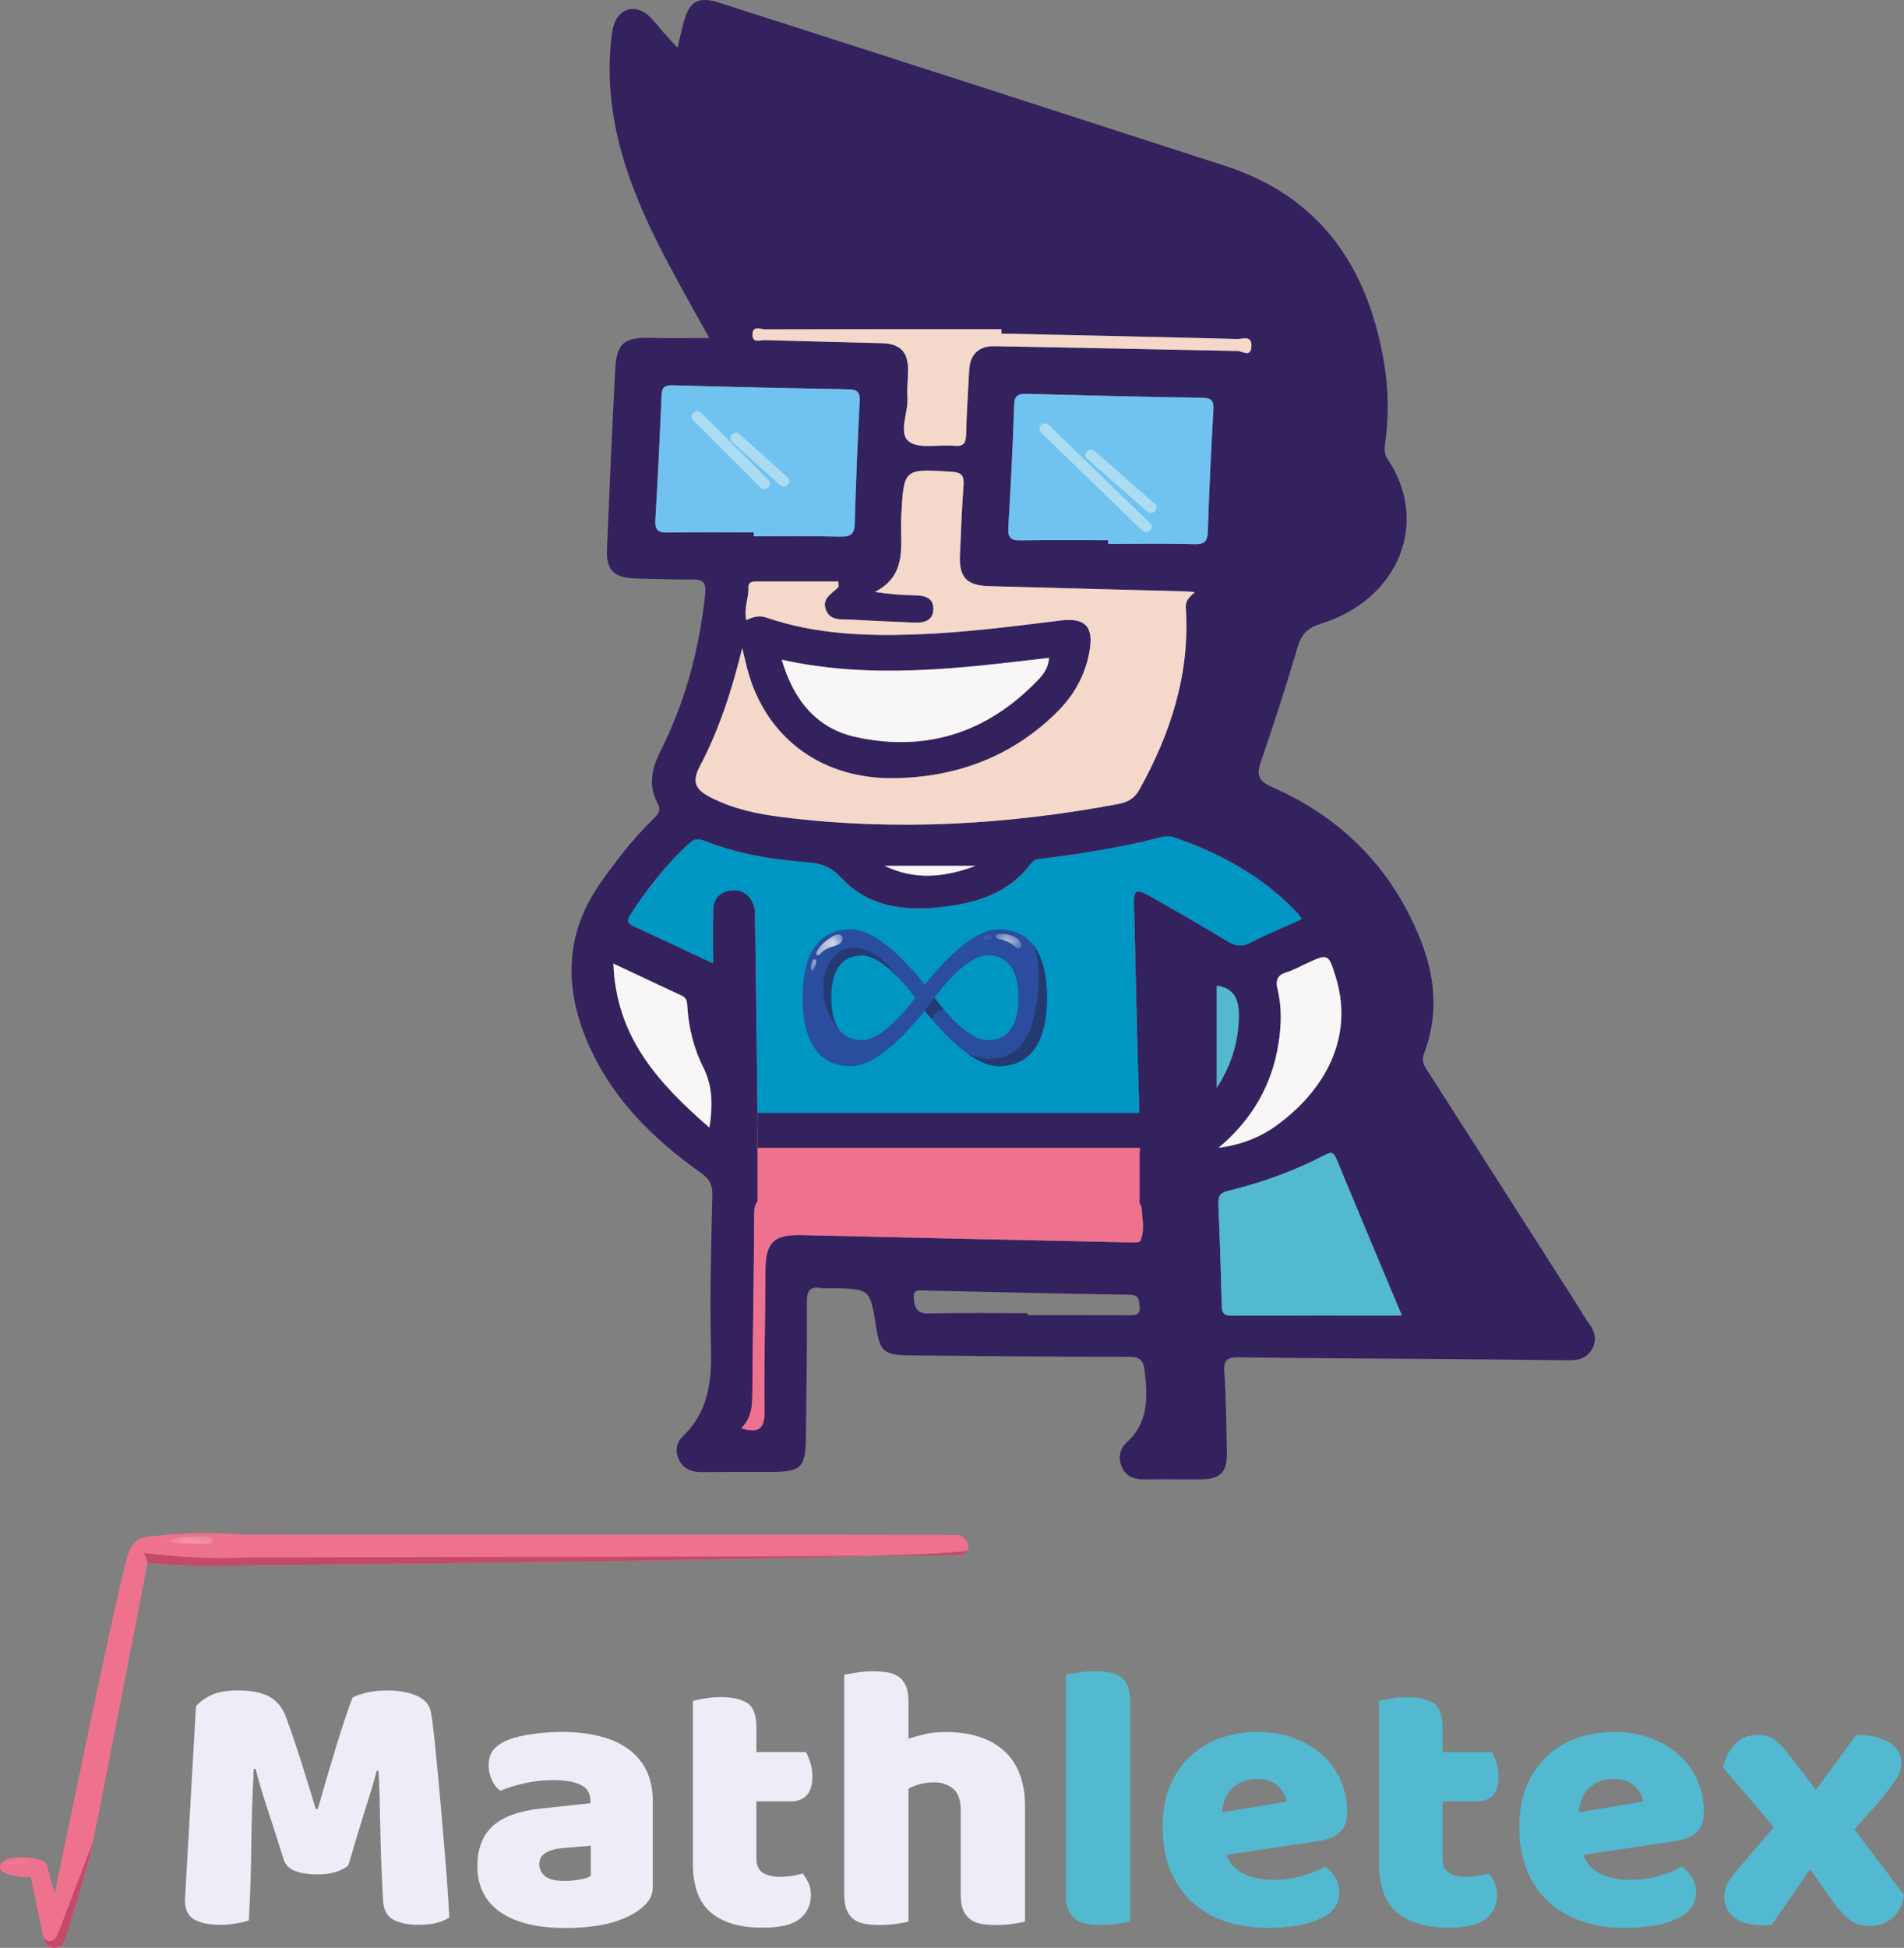 <svg width="88" height="90" viewBox="0 0 88 90" fill="none" xmlns="http://www.w3.org/2000/svg">
<rect x="0" y="0" width="88" height="90" fill="#808080" stroke="none"/>
<g id="Group">
<g id="Group_2">
<g id="Group_3">
<path id="Vector" d="M16.099 86.189C15.946 86.317 15.751 86.419 15.513 86.495C15.273 86.57 14.998 86.607 14.682 86.607C14.262 86.607 13.917 86.555 13.642 86.449C13.367 86.344 13.189 86.164 13.109 85.905C12.784 84.877 12.514 84.045 12.306 83.408C12.096 82.771 11.933 82.214 11.816 81.735H11.728C11.693 82.425 11.668 83.052 11.65 83.618C11.633 84.185 11.62 84.737 11.615 85.273C11.61 85.81 11.598 86.354 11.58 86.903C11.563 87.452 11.538 88.059 11.503 88.726C11.35 88.784 11.153 88.834 10.907 88.874C10.662 88.914 10.417 88.934 10.174 88.934C9.662 88.934 9.261 88.852 8.976 88.689C8.691 88.526 8.548 88.227 8.548 87.796L9.056 78.859C9.149 78.706 9.354 78.543 9.669 78.368C9.984 78.192 10.427 78.105 10.998 78.105C11.615 78.105 12.098 78.2 12.448 78.393C12.799 78.586 13.054 78.897 13.216 79.331C13.322 79.612 13.434 79.933 13.557 80.294C13.679 80.655 13.802 81.028 13.925 81.415C14.047 81.801 14.167 82.182 14.282 82.563C14.4 82.942 14.502 83.285 14.598 83.588H14.685C14.965 82.608 15.245 81.658 15.523 80.743C15.803 79.825 16.058 79.058 16.291 78.438C16.466 78.345 16.691 78.265 16.964 78.202C17.237 78.14 17.544 78.107 17.882 78.107C18.453 78.107 18.92 78.192 19.281 78.36C19.641 78.531 19.851 78.772 19.911 79.088C19.959 79.321 20.006 79.682 20.059 80.166C20.111 80.65 20.166 81.196 20.224 81.803C20.281 82.41 20.341 83.054 20.399 83.731C20.456 84.408 20.512 85.06 20.564 85.685C20.617 86.309 20.659 86.883 20.694 87.402C20.729 87.921 20.752 88.323 20.764 88.603C20.567 88.721 20.359 88.804 20.144 88.857C19.929 88.909 19.651 88.934 19.313 88.934C18.87 88.934 18.498 88.859 18.195 88.706C17.892 88.556 17.73 88.257 17.705 87.814C17.634 86.54 17.592 85.396 17.575 84.378C17.557 83.36 17.532 82.51 17.497 81.821H17.409C17.292 82.277 17.124 82.849 16.901 83.538C16.681 84.233 16.414 85.115 16.099 86.189Z" fill="#EFECF7"/>
<path id="Vector_2" d="M25.975 80.023C26.606 80.023 27.178 80.088 27.696 80.216C28.214 80.344 28.657 80.539 29.025 80.803C29.393 81.066 29.675 81.399 29.873 81.801C30.07 82.204 30.171 82.681 30.171 83.23V87.154C30.171 87.457 30.085 87.706 29.918 87.899C29.748 88.092 29.548 88.257 29.315 88.398C28.557 88.854 27.491 89.082 26.115 89.082C25.497 89.082 24.942 89.025 24.447 88.907C23.951 88.791 23.526 88.616 23.171 88.38C22.816 88.147 22.54 87.849 22.35 87.487C22.158 87.126 22.063 86.705 22.063 86.226C22.063 85.421 22.3 84.802 22.778 84.368C23.256 83.937 23.996 83.669 24.997 83.563L27.286 83.318V83.195C27.286 82.856 27.139 82.613 26.841 82.468C26.543 82.322 26.115 82.249 25.555 82.249C25.112 82.249 24.682 82.297 24.262 82.39C23.841 82.483 23.463 82.6 23.126 82.741C22.973 82.636 22.846 82.475 22.741 82.26C22.636 82.044 22.583 81.818 22.583 81.585C22.583 81.282 22.655 81.038 22.801 80.858C22.946 80.677 23.171 80.522 23.474 80.394C23.811 80.266 24.212 80.173 24.672 80.113C25.135 80.05 25.567 80.023 25.975 80.023ZM26.115 86.908C26.313 86.908 26.533 86.888 26.771 86.848C27.008 86.808 27.189 86.753 27.304 86.683V85.281L26.045 85.386C25.72 85.409 25.45 85.479 25.242 85.597C25.032 85.715 24.927 85.89 24.927 86.124C24.927 86.357 25.017 86.547 25.197 86.693C25.377 86.836 25.685 86.908 26.115 86.908Z" fill="#EFECF7"/>
<path id="Vector_3" d="M34.961 85.875C34.961 86.179 35.056 86.394 35.249 86.525C35.442 86.653 35.712 86.718 36.062 86.718C36.237 86.718 36.417 86.703 36.605 86.675C36.79 86.645 36.955 86.607 37.095 86.562C37.2 86.69 37.29 86.833 37.365 86.991C37.441 87.149 37.478 87.34 37.478 87.56C37.478 88.004 37.313 88.365 36.98 88.646C36.648 88.927 36.062 89.067 35.224 89.067C34.198 89.067 33.408 88.834 32.855 88.368C32.302 87.901 32.024 87.141 32.024 86.091V78.591C32.152 78.556 32.337 78.518 32.575 78.478C32.812 78.438 33.068 78.415 33.335 78.415C33.848 78.415 34.246 78.506 34.534 78.686C34.819 78.867 34.961 79.251 34.961 79.835V80.956H37.25C37.321 81.084 37.388 81.244 37.451 81.437C37.516 81.63 37.546 81.843 37.546 82.076C37.546 82.485 37.456 82.781 37.275 82.962C37.095 83.142 36.853 83.232 36.55 83.232H34.959V85.875H34.961Z" fill="#EFECF7"/>
<path id="Vector_4" d="M47.372 88.784C47.255 88.819 47.072 88.854 46.822 88.889C46.572 88.924 46.312 88.942 46.044 88.942C45.789 88.942 45.556 88.924 45.353 88.889C45.148 88.854 44.978 88.784 44.838 88.678C44.698 88.573 44.59 88.43 44.515 88.25C44.44 88.069 44.403 87.831 44.403 87.54V83.649C44.403 83.17 44.283 82.834 44.045 82.641C43.805 82.448 43.512 82.352 43.162 82.352C42.929 82.352 42.707 82.382 42.496 82.44C42.286 82.498 42.119 82.568 41.989 82.651V88.784C41.871 88.819 41.688 88.854 41.438 88.889C41.188 88.924 40.928 88.942 40.66 88.942C40.403 88.942 40.172 88.924 39.97 88.889C39.765 88.854 39.594 88.784 39.454 88.678C39.314 88.573 39.207 88.43 39.132 88.25C39.057 88.069 39.019 87.831 39.019 87.54V77.377C39.147 77.355 39.337 77.322 39.587 77.282C39.837 77.242 40.09 77.222 40.347 77.222C40.603 77.222 40.833 77.24 41.038 77.275C41.241 77.31 41.413 77.38 41.553 77.485C41.693 77.591 41.801 77.734 41.876 77.914C41.951 78.095 41.989 78.333 41.989 78.624V80.341C42.139 80.284 42.371 80.216 42.679 80.141C42.987 80.065 43.33 80.028 43.702 80.028C44.856 80.028 45.756 80.316 46.404 80.895C47.052 81.475 47.375 82.335 47.375 83.481V88.784H47.372Z" fill="#EFECF7"/>
</g>
<g id="Group_4">
<path id="Vector_5" d="M52.233 88.784C52.105 88.806 51.915 88.839 51.665 88.879C51.415 88.919 51.16 88.939 50.905 88.939C50.647 88.939 50.417 88.922 50.214 88.887C50.009 88.852 49.839 88.781 49.699 88.676C49.559 88.571 49.451 88.428 49.376 88.247C49.301 88.067 49.264 87.829 49.264 87.538V77.375C49.391 77.352 49.581 77.32 49.831 77.28C50.082 77.24 50.334 77.219 50.592 77.219C50.847 77.219 51.077 77.237 51.282 77.272C51.485 77.307 51.658 77.377 51.798 77.483C51.938 77.588 52.045 77.731 52.12 77.912C52.196 78.092 52.233 78.33 52.233 78.621V88.784Z" fill="#53B9D0"/>
<path id="Vector_6" d="M58.595 89.08C57.907 89.08 57.269 88.984 56.681 88.791C56.093 88.598 55.58 88.31 55.143 87.924C54.705 87.538 54.362 87.054 54.112 86.469C53.862 85.885 53.737 85.203 53.737 84.418C53.737 83.649 53.862 82.984 54.112 82.43C54.362 81.876 54.692 81.419 55.1 81.063C55.508 80.707 55.973 80.444 56.498 80.276C57.024 80.108 57.559 80.023 58.107 80.023C58.725 80.023 59.288 80.116 59.793 80.304C60.301 80.492 60.736 80.748 61.104 81.076C61.472 81.402 61.757 81.793 61.96 82.249C62.162 82.706 62.265 83.202 62.265 83.739C62.265 84.135 62.155 84.438 61.932 84.649C61.71 84.86 61.402 84.993 61.007 85.053L56.689 85.702C56.816 86.088 57.079 86.377 57.474 86.57C57.87 86.763 58.325 86.858 58.838 86.858C59.315 86.858 59.766 86.798 60.194 86.675C60.619 86.552 60.967 86.409 61.234 86.246C61.419 86.364 61.577 86.527 61.707 86.738C61.835 86.948 61.9 87.169 61.9 87.405C61.9 87.931 61.654 88.323 61.164 88.578C60.791 88.776 60.371 88.912 59.906 88.982C59.441 89.045 59.003 89.08 58.595 89.08ZM58.107 82.194C57.827 82.194 57.587 82.242 57.382 82.335C57.176 82.427 57.011 82.548 56.884 82.693C56.756 82.839 56.659 83.004 56.596 83.185C56.531 83.365 56.493 83.551 56.483 83.736L59.473 83.245C59.438 83.012 59.31 82.778 59.088 82.545C58.863 82.312 58.537 82.194 58.107 82.194Z" fill="#53B9D0"/>
<path id="Vector_7" d="M66.673 85.875C66.673 86.179 66.768 86.394 66.961 86.525C67.153 86.653 67.424 86.718 67.774 86.718C67.949 86.718 68.129 86.703 68.317 86.675C68.502 86.645 68.667 86.607 68.807 86.562C68.912 86.69 69.002 86.833 69.077 86.991C69.152 87.149 69.19 87.34 69.19 87.56C69.19 88.004 69.025 88.365 68.692 88.646C68.359 88.927 67.774 89.067 66.936 89.067C65.91 89.067 65.119 88.834 64.567 88.368C64.014 87.901 63.736 87.141 63.736 86.091V78.591C63.864 78.556 64.049 78.518 64.286 78.478C64.524 78.438 64.779 78.415 65.047 78.415C65.56 78.415 65.957 78.506 66.245 78.686C66.53 78.867 66.673 79.251 66.673 79.835V80.956H68.962C69.032 81.084 69.1 81.244 69.162 81.437C69.227 81.63 69.257 81.843 69.257 82.076C69.257 82.485 69.167 82.781 68.987 82.962C68.807 83.142 68.564 83.232 68.261 83.232H66.671V85.875H66.673Z" fill="#53B9D0"/>
<path id="Vector_8" d="M75.081 89.08C74.393 89.08 73.755 88.984 73.167 88.791C72.579 88.598 72.067 88.31 71.629 87.924C71.191 87.538 70.848 87.054 70.598 86.469C70.348 85.885 70.223 85.203 70.223 84.418C70.223 83.649 70.348 82.984 70.598 82.43C70.848 81.876 71.178 81.419 71.586 81.063C71.994 80.707 72.459 80.444 72.985 80.276C73.51 80.108 74.046 80.023 74.593 80.023C75.211 80.023 75.774 80.116 76.279 80.304C76.787 80.492 77.223 80.748 77.59 81.076C77.958 81.402 78.243 81.793 78.446 82.249C78.649 82.706 78.751 83.202 78.751 83.739C78.751 84.135 78.641 84.438 78.418 84.649C78.196 84.86 77.888 84.993 77.493 85.053L73.175 85.702C73.302 86.088 73.565 86.377 73.96 86.57C74.356 86.763 74.811 86.858 75.324 86.858C75.802 86.858 76.252 86.798 76.68 86.675C77.105 86.552 77.453 86.409 77.721 86.246C77.906 86.364 78.063 86.527 78.193 86.738C78.321 86.948 78.386 87.169 78.386 87.405C78.386 87.931 78.141 88.323 77.65 88.578C77.278 88.776 76.857 88.912 76.392 88.982C75.924 89.045 75.489 89.08 75.081 89.08ZM74.591 82.194C74.311 82.194 74.07 82.242 73.865 82.335C73.66 82.427 73.495 82.548 73.368 82.693C73.24 82.839 73.142 83.004 73.08 83.185C73.015 83.365 72.977 83.551 72.967 83.736L75.957 83.245C75.922 83.012 75.794 82.778 75.572 82.545C75.349 82.312 75.021 82.194 74.591 82.194Z" fill="#53B9D0"/>
<path id="Vector_9" d="M79.644 81.67C79.737 81.226 79.922 80.865 80.195 80.585C80.467 80.304 80.81 80.163 81.218 80.163C81.603 80.163 81.901 80.256 82.109 80.444C82.316 80.632 82.551 80.893 82.806 81.231L83.925 82.703L85.796 80.163C86.436 80.163 86.944 80.276 87.317 80.504C87.69 80.732 87.877 81.038 87.877 81.424C87.877 81.577 87.857 81.713 87.817 81.836C87.777 81.959 87.715 82.084 87.635 82.212C87.552 82.34 87.447 82.485 87.32 82.651C87.192 82.814 87.039 83.007 86.864 83.23L85.711 84.526L88 87.558C87.942 88.001 87.767 88.353 87.475 88.608C87.182 88.864 86.834 88.995 86.426 88.995C85.984 88.982 85.631 88.854 85.368 88.608C85.106 88.363 84.853 88.064 84.608 87.716L83.665 86.367L81.881 88.942C81.823 88.942 81.758 88.944 81.688 88.952C81.618 88.957 81.561 88.962 81.513 88.962C80.918 88.962 80.467 88.839 80.157 88.593C79.849 88.347 79.694 88.044 79.694 87.683C79.694 87.402 79.762 87.154 79.894 86.938C80.027 86.723 80.26 86.427 80.585 86.053L81.983 84.423L79.644 81.67Z" fill="#53B9D0"/>
</g>
<path id="Vector_10" d="M44.755 71.57C44.755 71.588 44.753 71.605 44.753 71.623C44.706 72.039 11.878 72.325 11.498 72.322C11.263 72.322 11.023 72.343 10.787 72.347C10.312 72.358 9.837 72.362 9.361 72.36C9.164 72.358 6.897 72.242 6.817 72.215C6.815 72.215 6.815 72.215 6.815 72.212C6.742 72.661 4.405 84.639 4.303 85.085C3.983 86.502 3.53 87.939 3.007 89.584L3.005 89.591C2.929 89.887 2.647 90.063 2.374 89.98C2.186 89.922 2.051 89.757 2.011 89.564L1.994 89.483L1.428 86.723C1.068 86.785 -0.003 86.635 -0.003 86.271C-0.003 85.617 2.016 85.745 2.156 86.141L2.164 86.171L2.527 87.5C2.564 87.305 2.602 87.109 2.644 86.916C2.902 85.697 5.514 72.979 5.922 71.811C6.002 71.583 6.112 71.355 6.292 71.209C6.597 70.958 7.002 70.989 7.36 70.948C7.785 70.903 8.208 70.871 8.636 70.856C9.254 70.833 9.872 70.838 10.49 70.861C10.762 70.871 11.033 70.891 11.305 70.903C11.44 70.908 44.1 70.901 44.235 70.921C44.325 70.933 44.413 70.961 44.493 71.013C44.673 71.129 44.766 71.347 44.755 71.57Z" fill="#EE728E"/>
<path id="Vector_11" d="M44.755 71.57C44.755 71.588 44.753 71.605 44.753 71.623C44.706 72.039 11.878 72.325 11.498 72.322C11.263 72.322 11.023 72.343 10.787 72.347C10.312 72.358 9.837 72.362 9.361 72.36C9.164 72.358 6.897 72.242 6.817 72.215C6.795 72.047 6.725 71.884 6.622 71.753C8.221 71.936 9.822 72.054 11.425 71.961C11.623 71.949 44.353 71.934 44.525 71.829C44.625 71.771 44.708 71.675 44.755 71.57Z" fill="#C54969"/>
<path id="Vector_12" d="M4.305 85.083C3.985 86.5 3.532 87.936 3.01 89.581L3.007 89.589C2.932 89.885 2.649 90.06 2.377 89.977C2.189 89.92 2.054 89.754 2.014 89.561L1.996 89.481C2.064 89.601 2.169 89.689 2.294 89.689C2.407 89.687 2.509 89.614 2.579 89.521C2.649 89.426 2.694 89.313 2.737 89.2C3.257 87.829 3.783 86.457 4.305 85.083Z" fill="#C54969"/>
<g id="Group_5">
<g id="Group_6">
<g id="Clip path group">
<mask id="mask0_491_12829" style="mask-type:luminance" maskUnits="userSpaceOnUse" x="0" y="85" width="2" height="2">
<g id="SVGID_2_">
<path id="Vector_13" d="M1.296 85.923H0.255V86.138H1.296V85.923Z" fill="white"/>
</g>
</mask>
<g mask="url(#mask0_491_12829)">
<path id="Vector_14" d="M0.368 86.033C0.578 85.978 0.798 85.94 1.016 85.925C1.083 85.92 1.156 85.92 1.213 85.943C1.273 85.966 1.311 86.023 1.281 86.071C1.263 86.098 1.226 86.118 1.186 86.126C1.146 86.133 1.106 86.133 1.066 86.133C0.878 86.133 0.693 86.131 0.505 86.131C0.45 86.131 0.32 86.148 0.275 86.126C0.205 86.093 0.328 86.043 0.368 86.033Z" fill="white"/>
</g>
</g>
</g>
</g>
<g id="Group_7">
<g id="Group_8">
<g id="Clip path group_2">
<mask id="mask1_491_12829" style="mask-type:luminance" maskUnits="userSpaceOnUse" x="7" y="70" width="3" height="2">
<g id="SVGID_4_">
<path id="Vector_15" d="M9.822 70.996H7.868V71.342H9.822V70.996Z" fill="white"/>
</g>
</mask>
<g mask="url(#mask1_491_12829)">
<path id="Vector_16" d="M8.018 71.096C8.426 71.013 9.597 70.948 9.734 71.041C9.812 71.089 9.854 71.214 9.794 71.287C9.752 71.34 9.677 71.342 9.612 71.342C9.266 71.335 8.921 71.322 8.578 71.307C8.403 71.299 8.228 71.289 8.053 71.279C8.005 71.277 7.89 71.287 7.873 71.217C7.855 71.149 7.928 71.114 8.018 71.096Z" fill="white"/>
</g>
</g>
</g>
</g>
<g id="Group_9">
<g id="Group_10">
<g id="Clip path group_3">
<mask id="mask2_491_12829" style="mask-type:luminance" maskUnits="userSpaceOnUse" x="7" y="71" width="1" height="1">
<g id="SVGID_6_">
<path id="Vector_17" d="M7.678 71.151H7.308V71.282H7.678V71.151Z" fill="white"/>
</g>
</mask>
<g mask="url(#mask2_491_12829)">
<path id="Vector_18" d="M7.368 71.277C7.353 71.274 7.34 71.274 7.327 71.267C7.315 71.259 7.307 71.244 7.31 71.229C7.312 71.212 7.33 71.202 7.345 71.197C7.413 71.169 7.485 71.154 7.558 71.154C7.59 71.154 7.623 71.156 7.65 71.177C7.67 71.192 7.685 71.224 7.678 71.249C7.668 71.282 7.63 71.277 7.603 71.279C7.523 71.284 7.445 71.284 7.368 71.277Z" fill="white"/>
</g>
</g>
</g>
</g>
</g>
<g id="Group_11">
<path id="Vector_19" d="M32.782 15.619C32.119 14.418 31.477 13.294 30.874 12.151C29.237 9.062 27.954 5.875 28.209 2.274C28.234 1.931 28.262 1.58 28.344 1.246C28.564 0.369 29.387 0.143 30.038 0.777C30.266 1 30.453 1.261 30.666 1.499C30.854 1.713 31.051 1.918 31.314 2.207C31.419 1.763 31.497 1.414 31.587 1.071C31.854 0.043 32.264 -0.188 33.273 0.135C37.338 1.439 41.403 2.743 45.468 4.055C49.178 5.251 52.886 6.457 56.596 7.655C61.007 9.077 63.206 12.309 63.961 16.71C64.179 17.976 64.194 19.255 64.014 20.531C63.979 20.777 63.986 20.992 64.134 21.213C66.088 24.119 64.667 27.692 61.044 28.821C60.434 29.011 60.148 29.31 59.971 29.906C59.45 31.662 58.893 33.409 58.295 35.142C58.077 35.769 58.102 36.06 58.798 36.366C62.025 37.79 64.354 40.137 65.662 43.444C66.34 45.157 66.49 46.914 65.822 48.665C65.672 49.056 65.84 49.261 66.01 49.525C68.317 53.13 70.623 56.739 72.927 60.344C73.095 60.608 73.245 60.886 73.43 61.137C73.703 61.508 73.823 61.886 73.59 62.318C73.358 62.749 72.967 62.857 72.517 62.852C70.603 62.832 68.689 62.809 66.773 62.794C63.608 62.769 60.444 62.759 57.279 62.714C56.744 62.706 56.538 62.804 56.584 63.404C56.674 64.625 56.679 65.853 56.704 67.079C56.724 68.027 56.421 68.343 55.498 68.351C54.647 68.358 53.797 68.341 52.946 68.353C52.491 68.361 52.088 68.273 51.873 67.829C51.663 67.398 51.74 66.957 52.073 66.651C53.091 65.72 53.049 64.562 52.904 63.346C52.849 62.872 52.713 62.691 52.188 62.691C48.783 62.694 45.381 62.659 41.976 62.624C40.85 62.611 40.67 62.436 40.49 61.305C40.212 59.547 40.212 59.547 38.439 59.522C38.279 59.519 38.116 59.539 37.961 59.514C37.443 59.429 37.29 59.625 37.293 60.156C37.305 62.207 37.27 64.261 37.25 66.312C37.235 67.839 37.065 68.007 35.552 68.01C34.514 68.01 33.478 68.005 32.44 68.015C31.979 68.02 31.607 67.894 31.386 67.453C31.176 67.034 31.271 66.636 31.572 66.35C32.775 65.194 32.902 63.76 32.86 62.192C32.797 59.876 32.872 57.556 32.925 55.237C32.935 54.758 32.8 54.479 32.4 54.196C30.11 52.574 28.164 50.63 27.081 47.978C26.058 45.473 26.16 43.056 27.764 40.779C28.502 39.731 29.282 38.723 30.203 37.833C30.441 37.602 30.566 37.436 30.383 37.095C29.953 36.29 30.125 35.503 30.516 34.728C31.667 32.446 32.315 30.024 32.59 27.484C32.657 26.852 32.457 26.765 31.932 26.772C31.081 26.785 30.231 26.747 29.38 26.727C28.377 26.702 28.014 26.358 28.054 25.375C28.167 22.607 28.289 19.839 28.434 17.071C28.499 15.842 28.855 15.576 30.101 15.611C30.956 15.639 31.807 15.619 32.782 15.619ZM32.958 44.51C32.958 43.582 32.945 42.812 32.962 42.042C32.975 41.513 33.288 41.195 33.795 41.135C34.261 41.08 34.609 41.3 34.806 41.747C34.919 42.002 34.896 42.268 34.899 42.531C34.944 45.886 34.994 49.241 35.026 52.599C35.031 53.038 35.094 53.256 35.629 53.263C41.075 53.339 46.524 53.436 51.97 53.554C52.576 53.567 52.721 53.401 52.701 52.797C52.578 49.151 52.503 45.503 52.413 41.854C52.393 41.107 52.486 41.035 53.149 41.406C54.352 42.08 55.543 42.775 56.726 43.484C57.071 43.692 57.359 43.768 57.749 43.569C58.522 43.176 59.328 42.845 60.156 42.471C60.084 42.358 60.038 42.263 59.971 42.19C58.382 40.505 56.423 39.432 54.257 38.688C54.012 38.602 53.794 38.647 53.559 38.71C51.81 39.166 50.024 39.432 48.235 39.67C48.035 39.698 47.83 39.658 47.67 39.876C46.754 41.117 45.421 41.639 43.977 41.852C42.114 42.128 40.265 42.042 38.874 40.55C38.419 40.064 37.976 39.894 37.38 39.848C35.737 39.723 34.113 39.47 32.57 38.855C32.285 38.74 32.102 38.743 31.864 38.956C30.794 39.929 29.92 41.062 29.132 42.268C28.947 42.551 29.022 42.672 29.3 42.8C30.478 43.344 31.647 43.898 32.958 44.51ZM34.306 29.942C33.836 31.855 33.248 33.703 32.334 35.423C31.952 36.142 32.179 36.491 32.792 36.814C33.846 37.366 34.986 37.607 36.145 37.752C41.356 38.407 46.534 38.113 51.688 37.145C52.153 37.058 52.446 36.875 52.673 36.463C54.119 33.856 55.005 31.105 54.807 28.086C54.785 27.735 54.968 27.599 55.225 27.354C54.972 27.339 54.82 27.324 54.665 27.319C51.688 27.238 48.713 27.163 45.739 27.083C44.663 27.053 44.315 26.674 44.368 25.606C44.42 24.543 44.455 23.477 44.533 22.414C44.565 21.965 44.435 21.822 43.977 21.795C41.754 21.654 41.773 21.642 41.653 23.876C41.586 25.125 41.996 26.549 40.44 27.346C41.108 27.444 41.683 27.499 42.261 27.504C42.742 27.507 43.164 27.62 43.137 28.171C43.109 28.73 42.642 28.786 42.186 28.765C41.231 28.72 40.275 28.683 39.319 28.63C38.882 28.605 38.356 28.703 38.163 28.151C37.981 27.627 38.471 27.424 38.749 27.126C38.774 27.098 38.751 27.03 38.751 26.87C37.513 26.87 36.275 26.87 35.034 26.87C34.824 26.87 34.581 26.835 34.591 27.163C34.606 27.655 34.363 28.131 34.496 28.653C34.821 28.482 35.116 28.427 35.444 28.54C37.668 29.3 39.967 29.392 42.289 29.312C44.55 29.234 46.787 28.939 49.028 28.665C50.162 28.527 50.552 28.954 50.357 30.079C50.164 31.193 49.631 32.133 48.838 32.915C46.764 34.961 44.213 35.904 41.353 35.952C38.063 36.007 35.554 34.194 34.631 31.23C34.498 30.812 34.413 30.373 34.306 29.942ZM34.839 24.598C34.839 24.658 34.839 24.721 34.839 24.781C36.165 24.781 37.491 24.759 38.816 24.794C39.282 24.806 39.487 24.711 39.502 24.204C39.557 22.316 39.637 20.431 39.732 18.545C39.755 18.124 39.63 17.994 39.212 17.986C36.505 17.941 33.8 17.878 31.094 17.803C30.718 17.793 30.591 17.893 30.573 18.279C30.496 20.192 30.403 22.103 30.288 24.014C30.261 24.47 30.403 24.616 30.856 24.606C32.184 24.581 33.513 24.598 34.839 24.598ZM51.215 24.959C51.215 25.017 51.215 25.072 51.215 25.13C52.541 25.13 53.869 25.102 55.195 25.142C55.703 25.157 55.811 24.987 55.826 24.513C55.883 22.652 55.973 20.792 56.081 18.934C56.106 18.517 55.996 18.387 55.568 18.38C52.861 18.337 50.154 18.272 47.447 18.199C47.062 18.189 46.889 18.264 46.874 18.708C46.809 20.596 46.719 22.482 46.604 24.367C46.577 24.826 46.702 24.974 47.155 24.967C48.508 24.947 49.861 24.959 51.215 24.959ZM64.792 60.783C63.766 58.333 62.755 55.944 61.767 53.544C61.605 53.153 61.429 53.266 61.164 53.404C59.768 54.123 58.295 54.65 56.771 55.023C56.408 55.111 56.296 55.247 56.311 55.608C56.378 57.177 56.428 58.747 56.468 60.317C56.476 60.638 56.549 60.793 56.914 60.793C59.511 60.776 62.107 60.783 64.792 60.783ZM34.261 65.991C35.099 66.242 35.339 65.986 35.332 65.224C35.309 63.042 35.372 60.858 35.379 58.674C35.384 57.401 35.769 57.035 37.05 57.065C42.096 57.185 47.14 57.293 52.186 57.401C52.363 57.403 52.666 57.418 52.703 57.335C52.914 56.861 52.801 56.345 52.764 55.853C52.731 55.412 52.311 55.578 52.056 55.575C46.559 55.51 41.06 55.465 35.564 55.39C34.999 55.382 34.861 55.555 34.859 56.099C34.851 58.84 34.791 61.583 34.774 64.324C34.769 64.921 34.759 65.492 34.261 65.991ZM48.481 30.395C44.383 30.879 40.305 31.406 36.132 30.483C36.695 32.396 37.776 33.673 39.587 34.061C42.814 34.756 45.619 33.848 47.925 31.471C48.193 31.193 48.463 30.887 48.481 30.395ZM46.284 15.413C46.284 15.346 46.284 15.278 46.284 15.21C42.644 15.21 39.007 15.208 35.367 15.218C35.154 15.218 34.759 15.017 34.779 15.486C34.796 15.867 35.142 15.707 35.344 15.714C37.15 15.772 38.954 15.805 40.76 15.857C41.606 15.882 41.969 16.258 41.971 17.088C41.974 17.515 41.911 17.943 41.941 18.365C41.991 19.067 41.498 20.002 42.009 20.401C42.474 20.764 43.39 20.526 44.1 20.599C44.535 20.641 44.643 20.478 44.653 20.07C44.675 19.084 44.745 18.101 44.793 17.118C44.828 16.371 45.238 15.985 45.961 15.998C49.706 16.06 53.451 16.145 57.197 16.218C57.434 16.223 57.814 16.549 57.839 15.992C57.862 15.476 57.429 15.674 57.199 15.667C53.562 15.569 49.924 15.494 46.284 15.413ZM56.321 53.033C57.354 52.897 58.27 52.551 59.095 51.932C61.537 50.096 62.508 47.642 61.735 45.152C61.392 44.048 61.392 44.048 60.321 44.547C60.033 44.68 59.751 44.838 59.45 44.931C59.025 45.061 58.945 45.307 59.045 45.711C59.25 46.548 59.223 47.393 59.088 48.241C58.778 50.184 57.837 51.759 56.321 53.033ZM32.787 52.1C32.955 51.027 32.925 50.147 32.497 49.299C32.064 48.439 31.842 47.509 31.772 46.546C31.757 46.33 31.767 46.122 31.524 46.009C30.503 45.535 29.485 45.054 28.352 44.52C28.477 47.932 30.436 50.051 32.787 52.1ZM47.49 60.673C47.49 60.703 47.49 60.733 47.49 60.766C49.059 60.766 50.624 60.761 52.193 60.771C52.498 60.773 52.711 60.756 52.671 60.352C52.638 60.038 52.636 59.825 52.198 59.82C49.011 59.775 45.824 59.7 42.637 59.625C42.349 59.617 42.204 59.627 42.236 59.996C42.279 60.47 42.401 60.703 42.949 60.688C44.46 60.645 45.976 60.673 47.49 60.673ZM56.238 45.543V50.262C56.964 49.111 57.242 48.068 57.257 46.932C57.264 46.18 57.036 45.658 56.238 45.543ZM40.888 40.006C42.254 40.661 43.597 40.563 45.088 40.006H40.888Z" fill="#34225F"/>
<path id="Vector_20" d="M32.958 44.51C31.649 43.898 30.478 43.344 29.302 42.805C29.022 42.677 28.95 42.556 29.135 42.273C29.92 41.065 30.794 39.934 31.867 38.961C32.102 38.748 32.285 38.745 32.57 38.858C34.113 39.472 35.734 39.726 37.38 39.851C37.976 39.896 38.419 40.069 38.874 40.556C40.267 42.047 42.116 42.133 43.977 41.857C45.421 41.644 46.754 41.122 47.67 39.881C47.83 39.663 48.035 39.703 48.235 39.675C50.024 39.437 51.808 39.169 53.559 38.712C53.792 38.652 54.009 38.607 54.257 38.693C56.421 39.435 58.382 40.51 59.971 42.195C60.038 42.268 60.084 42.363 60.156 42.476C59.328 42.85 58.525 43.181 57.749 43.575C57.359 43.773 57.071 43.697 56.726 43.489C55.545 42.78 54.352 42.085 53.149 41.411C52.488 41.039 52.396 41.112 52.413 41.859C52.503 45.508 52.581 49.156 52.701 52.802C52.721 53.406 52.576 53.572 51.97 53.559C46.524 53.441 41.078 53.343 35.629 53.268C35.094 53.261 35.031 53.043 35.026 52.604C34.994 49.249 34.944 45.891 34.899 42.536C34.896 42.273 34.919 42.007 34.806 41.752C34.609 41.305 34.263 41.085 33.795 41.14C33.288 41.2 32.975 41.518 32.962 42.047C32.943 42.812 32.958 43.582 32.958 44.51Z" fill="#0096C3"/>
<path id="Vector_21" d="M34.306 29.942C34.413 30.373 34.498 30.812 34.631 31.235C35.554 34.199 38.061 36.01 41.353 35.957C44.213 35.909 46.764 34.966 48.838 32.92C49.631 32.138 50.162 31.198 50.357 30.084C50.552 28.959 50.162 28.532 49.028 28.67C46.787 28.944 44.55 29.237 42.289 29.315C39.967 29.395 37.668 29.302 35.444 28.542C35.116 28.43 34.821 28.485 34.496 28.655C34.363 28.134 34.606 27.655 34.591 27.166C34.581 26.837 34.824 26.872 35.034 26.87C36.275 26.867 37.513 26.87 38.751 26.87C38.751 27.03 38.774 27.101 38.749 27.126C38.471 27.424 37.981 27.627 38.163 28.151C38.356 28.7 38.879 28.605 39.319 28.63C40.275 28.683 41.231 28.723 42.186 28.765C42.642 28.786 43.109 28.73 43.137 28.171C43.164 27.62 42.742 27.509 42.261 27.507C41.683 27.502 41.108 27.449 40.44 27.349C41.994 26.551 41.586 25.127 41.653 23.878C41.771 21.644 41.754 21.657 43.977 21.797C44.435 21.825 44.568 21.968 44.533 22.417C44.453 23.477 44.42 24.543 44.368 25.609C44.315 26.677 44.663 27.055 45.739 27.085C48.713 27.166 51.69 27.244 54.665 27.321C54.817 27.326 54.972 27.339 55.225 27.356C54.968 27.602 54.785 27.737 54.807 28.088C55.005 31.108 54.119 33.858 52.673 36.466C52.446 36.877 52.151 37.06 51.688 37.148C46.534 38.116 41.358 38.409 36.147 37.755C34.989 37.609 33.846 37.369 32.795 36.817C32.182 36.496 31.954 36.147 32.337 35.425C33.245 33.703 33.836 31.857 34.306 29.942Z" fill="#F4D8C9"/>
<path id="Vector_22" d="M34.839 24.596C33.513 24.596 32.184 24.581 30.859 24.606C30.403 24.613 30.263 24.47 30.291 24.014C30.406 22.103 30.498 20.19 30.576 18.279C30.591 17.893 30.718 17.793 31.094 17.803C33.798 17.878 36.505 17.941 39.212 17.986C39.63 17.994 39.752 18.124 39.732 18.545C39.635 20.431 39.557 22.316 39.502 24.204C39.487 24.711 39.282 24.806 38.819 24.794C37.493 24.759 36.167 24.781 34.841 24.781C34.839 24.718 34.839 24.658 34.839 24.596Z" fill="#70C3EE"/>
<path id="Vector_23" d="M51.215 24.959C49.861 24.959 48.508 24.947 47.155 24.967C46.702 24.974 46.574 24.826 46.602 24.367C46.719 22.482 46.809 20.596 46.874 18.708C46.889 18.264 47.06 18.189 47.447 18.199C50.154 18.272 52.861 18.337 55.568 18.38C55.996 18.387 56.103 18.517 56.081 18.934C55.976 20.792 55.883 22.652 55.826 24.513C55.811 24.987 55.706 25.157 55.195 25.142C53.869 25.102 52.541 25.13 51.215 25.13C51.215 25.072 51.215 25.014 51.215 24.959Z" fill="#70C3EE"/>
<path id="Vector_24" d="M64.792 60.783C62.107 60.783 59.511 60.778 56.914 60.791C56.549 60.793 56.476 60.638 56.468 60.314C56.428 58.745 56.378 57.175 56.311 55.605C56.296 55.244 56.408 55.109 56.771 55.021C58.295 54.65 59.766 54.123 61.164 53.401C61.429 53.263 61.607 53.151 61.767 53.544C62.758 55.941 63.766 58.333 64.792 60.783Z" fill="#53B9D0"/>
<path id="Vector_25" d="M34.261 65.991C34.761 65.495 34.769 64.921 34.774 64.326C34.791 61.586 34.851 58.842 34.859 56.102C34.861 55.555 34.999 55.385 35.564 55.392C41.06 55.467 46.559 55.513 52.056 55.578C52.311 55.58 52.731 55.415 52.764 55.856C52.798 56.347 52.914 56.864 52.703 57.338C52.666 57.421 52.366 57.406 52.186 57.403C47.14 57.295 42.096 57.188 37.05 57.067C35.769 57.037 35.384 57.401 35.379 58.677C35.369 60.861 35.309 63.042 35.332 65.226C35.339 65.984 35.096 66.242 34.261 65.991Z" fill="#EE728E"/>
<path id="Vector_26" d="M48.481 30.395C48.463 30.887 48.193 31.193 47.923 31.471C45.616 33.851 42.814 34.756 39.584 34.061C37.773 33.673 36.695 32.396 36.13 30.483C40.307 31.406 44.383 30.879 48.481 30.395Z" fill="#F8F6F6"/>
<path id="Vector_27" d="M46.284 15.413C49.922 15.494 53.562 15.569 57.199 15.664C57.427 15.669 57.859 15.473 57.839 15.99C57.817 16.547 57.434 16.221 57.197 16.216C53.451 16.143 49.706 16.06 45.961 15.995C45.241 15.982 44.828 16.369 44.793 17.116C44.745 18.099 44.675 19.084 44.653 20.067C44.643 20.476 44.535 20.639 44.1 20.596C43.387 20.526 42.471 20.762 42.009 20.398C41.501 20 41.991 19.067 41.941 18.362C41.911 17.938 41.971 17.512 41.971 17.086C41.969 16.256 41.603 15.88 40.76 15.857C38.954 15.805 37.15 15.769 35.344 15.714C35.142 15.707 34.796 15.867 34.779 15.486C34.759 15.017 35.157 15.218 35.367 15.218C39.007 15.205 42.644 15.21 46.284 15.21C46.284 15.275 46.284 15.343 46.284 15.413Z" fill="#F4D8C9"/>
<path id="Vector_28" d="M56.321 53.033C57.837 51.759 58.778 50.184 59.088 48.238C59.223 47.391 59.253 46.543 59.048 45.708C58.948 45.305 59.028 45.056 59.453 44.928C59.753 44.836 60.036 44.68 60.324 44.545C61.397 44.046 61.394 44.046 61.737 45.149C62.508 47.639 61.539 50.096 59.098 51.929C58.272 52.551 57.354 52.9 56.321 53.033Z" fill="#F8F6F6"/>
<path id="Vector_29" d="M32.787 52.1C30.436 50.051 28.477 47.932 28.349 44.522C29.485 45.056 30.501 45.538 31.521 46.012C31.764 46.125 31.754 46.333 31.769 46.548C31.839 47.511 32.062 48.441 32.495 49.301C32.925 50.147 32.958 51.027 32.787 52.1Z" fill="#F8F6F6"/>
<path id="Vector_30" d="M56.238 45.543C57.039 45.658 57.264 46.18 57.257 46.932C57.242 48.068 56.966 49.111 56.238 50.262V45.543Z" fill="#53B9D0"/>
<path id="Vector_31" d="M40.888 40.006H45.088C43.597 40.563 42.254 40.663 40.888 40.006Z" fill="#F8F6F6"/>
<path id="Vector_32" d="M52.673 52.1H35.009V56.593H52.673V52.1Z" fill="#EE728E"/>
<path id="Vector_33" d="M53.474 51.423H35.014V53.035H53.474V51.423Z" fill="#34225F"/>
<path id="Vector_34" d="M32.047 19.423C33.085 20.458 34.123 21.494 35.159 22.529C35.387 22.758 35.742 22.402 35.512 22.173C34.474 21.138 33.435 20.102 32.4 19.069C32.172 18.841 31.817 19.195 32.047 19.423Z" fill="#ACDCF2"/>
<path id="Vector_35" d="M33.831 20.413C34.571 21.08 35.309 21.747 36.05 22.414C36.287 22.63 36.642 22.276 36.402 22.061C35.662 21.394 34.924 20.727 34.183 20.06C33.946 19.844 33.59 20.198 33.831 20.413Z" fill="#ACDCF2"/>
<path id="Vector_36" d="M48.12 19.989C49.681 21.501 51.24 23.013 52.801 24.525C53.034 24.749 53.386 24.395 53.154 24.172C51.593 22.66 50.034 21.148 48.473 19.638C48.243 19.41 47.89 19.764 48.12 19.989Z" fill="#ACDCF2"/>
<path id="Vector_37" d="M50.244 21.195C51.17 22.01 52.096 22.823 53.021 23.638C53.261 23.851 53.617 23.497 53.374 23.282C52.448 22.467 51.523 21.654 50.597 20.84C50.357 20.629 50.002 20.982 50.244 21.195Z" fill="#ACDCF2"/>
<path id="Vector_38" d="M47.763 43.665C47.41 43.211 46.887 42.938 46.149 42.938C44.933 42.938 43.465 44.585 42.742 45.503C42.019 44.585 40.55 42.938 39.334 42.938C37.653 42.938 37.095 44.352 37.095 46.099C37.095 47.845 37.651 49.261 39.334 49.261C40.548 49.261 42.019 47.614 42.742 46.696C42.839 46.819 42.949 46.955 43.072 47.097C43.512 47.617 44.095 48.236 44.711 48.677C45.191 49.023 45.689 49.261 46.151 49.261C47.833 49.261 48.391 47.845 48.391 46.099C48.388 45.122 48.213 44.246 47.763 43.665ZM39.842 48.058C39.339 48.058 38.997 47.865 38.771 47.551C38.771 47.551 38.771 47.551 38.771 47.549C38.516 47.19 38.416 46.674 38.416 46.099C38.416 45.019 38.771 44.144 39.842 44.144C40.36 44.144 40.948 44.6 41.421 45.072C41.926 45.578 42.296 46.102 42.296 46.102C42.296 46.102 40.913 48.058 39.842 48.058ZM45.646 48.058C44.946 48.058 44.113 47.223 43.62 46.644C43.357 46.335 43.192 46.099 43.192 46.099C43.192 46.099 44.575 44.144 45.646 44.144C46.717 44.144 47.072 45.019 47.072 46.099C47.072 47.18 46.717 48.058 45.646 48.058Z" fill="#2A4E9D"/>
<path id="Vector_39" d="M43.62 46.644C43.475 46.651 43.33 46.714 43.227 46.817C43.152 46.894 43.097 46.992 43.072 47.1C42.949 46.957 42.839 46.819 42.742 46.699L43.189 46.102C43.189 46.102 43.357 46.335 43.62 46.644Z" fill="#243A71"/>
<path id="Vector_40" d="M48.388 46.099C48.388 47.845 47.83 49.261 46.149 49.261C45.689 49.261 45.188 49.023 44.708 48.677C44.998 48.813 45.311 48.9 45.631 48.918C46.069 48.943 46.519 48.833 46.874 48.577C47.217 48.331 47.46 47.965 47.615 47.571C47.77 47.18 47.848 46.761 47.908 46.343C47.988 45.796 48.045 45.239 47.998 44.688C47.968 44.337 47.893 43.986 47.758 43.662C48.213 44.246 48.388 45.122 48.388 46.099Z" fill="#243A71"/>
<path id="Vector_41" d="M41.421 45.071C40.948 44.6 40.36 44.144 39.842 44.144C38.771 44.144 38.416 45.019 38.416 46.099C38.416 46.674 38.516 47.19 38.771 47.549C38.178 46.887 37.916 45.929 38.111 45.059C38.209 44.628 38.426 44.199 38.809 43.973C39.059 43.825 39.359 43.778 39.647 43.81C39.935 43.845 40.21 43.958 40.455 44.111C40.845 44.352 41.163 44.69 41.421 45.071Z" fill="#243A71"/>
<g id="Group_12">
<g id="Group_13">
<g id="Clip path group_4">
<mask id="mask3_491_12829" style="mask-type:luminance" maskUnits="userSpaceOnUse" x="37" y="43" width="2" height="2">
<g id="SVGID_8_">
<path id="Vector_42" d="M38.939 43.173H37.473V44.823H38.939V43.173Z" fill="white"/>
</g>
</mask>
<g mask="url(#mask3_491_12829)">
<path id="Vector_43" d="M37.758 43.953C37.741 43.986 37.723 44.018 37.723 44.056C37.723 44.091 37.743 44.131 37.778 44.141C37.826 44.154 37.868 44.114 37.903 44.076C38.033 43.933 38.201 43.825 38.384 43.765C38.484 43.73 38.589 43.712 38.686 43.67C38.784 43.63 38.877 43.562 38.919 43.464C38.954 43.381 38.954 43.256 38.867 43.206C38.709 43.113 38.511 43.251 38.379 43.331C38.126 43.487 37.901 43.695 37.758 43.953Z" fill="white"/>
</g>
</g>
<g id="Clip path group_5">
<mask id="mask4_491_12829" style="mask-type:luminance" maskUnits="userSpaceOnUse" x="37" y="43" width="2" height="2">
<g id="SVGID_8__2">
<path id="Vector_44" d="M38.939 43.173H37.473V44.823H38.939V43.173Z" fill="white"/>
</g>
</mask>
<g mask="url(#mask4_491_12829)">
<path id="Vector_45" d="M37.478 44.69C37.473 44.715 37.471 44.743 37.476 44.768C37.481 44.793 37.501 44.818 37.526 44.823C37.548 44.828 37.571 44.816 37.588 44.801C37.603 44.783 37.613 44.763 37.623 44.743C37.656 44.668 37.691 44.593 37.713 44.515C37.726 44.472 37.733 44.427 37.718 44.384C37.706 44.349 37.666 44.317 37.628 44.319C37.586 44.322 37.568 44.362 37.553 44.397C37.508 44.487 37.493 44.59 37.478 44.69Z" fill="white"/>
</g>
</g>
</g>
</g>
<g id="Group_14">
<g id="Group_15">
<g id="Clip path group_6">
<mask id="mask5_491_12829" style="mask-type:luminance" maskUnits="userSpaceOnUse" x="46" y="43" width="2" height="1">
<g id="SVGID_10_">
<path id="Vector_46" d="M47.21 43.146H46.016V43.813H47.21V43.146Z" fill="white"/>
</g>
</mask>
<g mask="url(#mask5_491_12829)">
<path id="Vector_47" d="M46.071 43.178C46.099 43.163 46.134 43.156 46.166 43.153C46.372 43.131 46.604 43.171 46.797 43.243C46.972 43.309 47.132 43.437 47.192 43.615C47.21 43.665 47.217 43.722 47.187 43.765C47.152 43.815 47.08 43.825 47.022 43.805C46.942 43.778 46.882 43.71 46.814 43.66C46.659 43.544 46.482 43.462 46.292 43.416C46.227 43.401 46.159 43.392 46.096 43.364C46.021 43.329 45.971 43.246 46.061 43.186C46.066 43.181 46.069 43.178 46.071 43.178Z" fill="white"/>
</g>
</g>
</g>
</g>
<g id="Group_16">
<g id="Group_17">
<g id="Clip path group_7">
<mask id="mask6_491_12829" style="mask-type:luminance" maskUnits="userSpaceOnUse" x="45" y="43" width="1" height="1">
<g id="SVGID_12_">
<path id="Vector_48" d="M45.884 43.191H45.456V43.416H45.884V43.191Z" fill="white"/>
</g>
</mask>
<g mask="url(#mask6_491_12829)">
<path id="Vector_49" d="M45.491 43.279C45.553 43.216 45.689 43.183 45.774 43.196C45.831 43.203 45.916 43.264 45.871 43.329C45.849 43.364 45.801 43.366 45.761 43.371C45.716 43.376 45.669 43.381 45.624 43.394C45.591 43.401 45.553 43.419 45.519 43.419C45.474 43.422 45.451 43.386 45.456 43.346C45.461 43.319 45.474 43.296 45.491 43.279Z" fill="white"/>
</g>
</g>
</g>
</g>
</g>
</g>
</svg>
